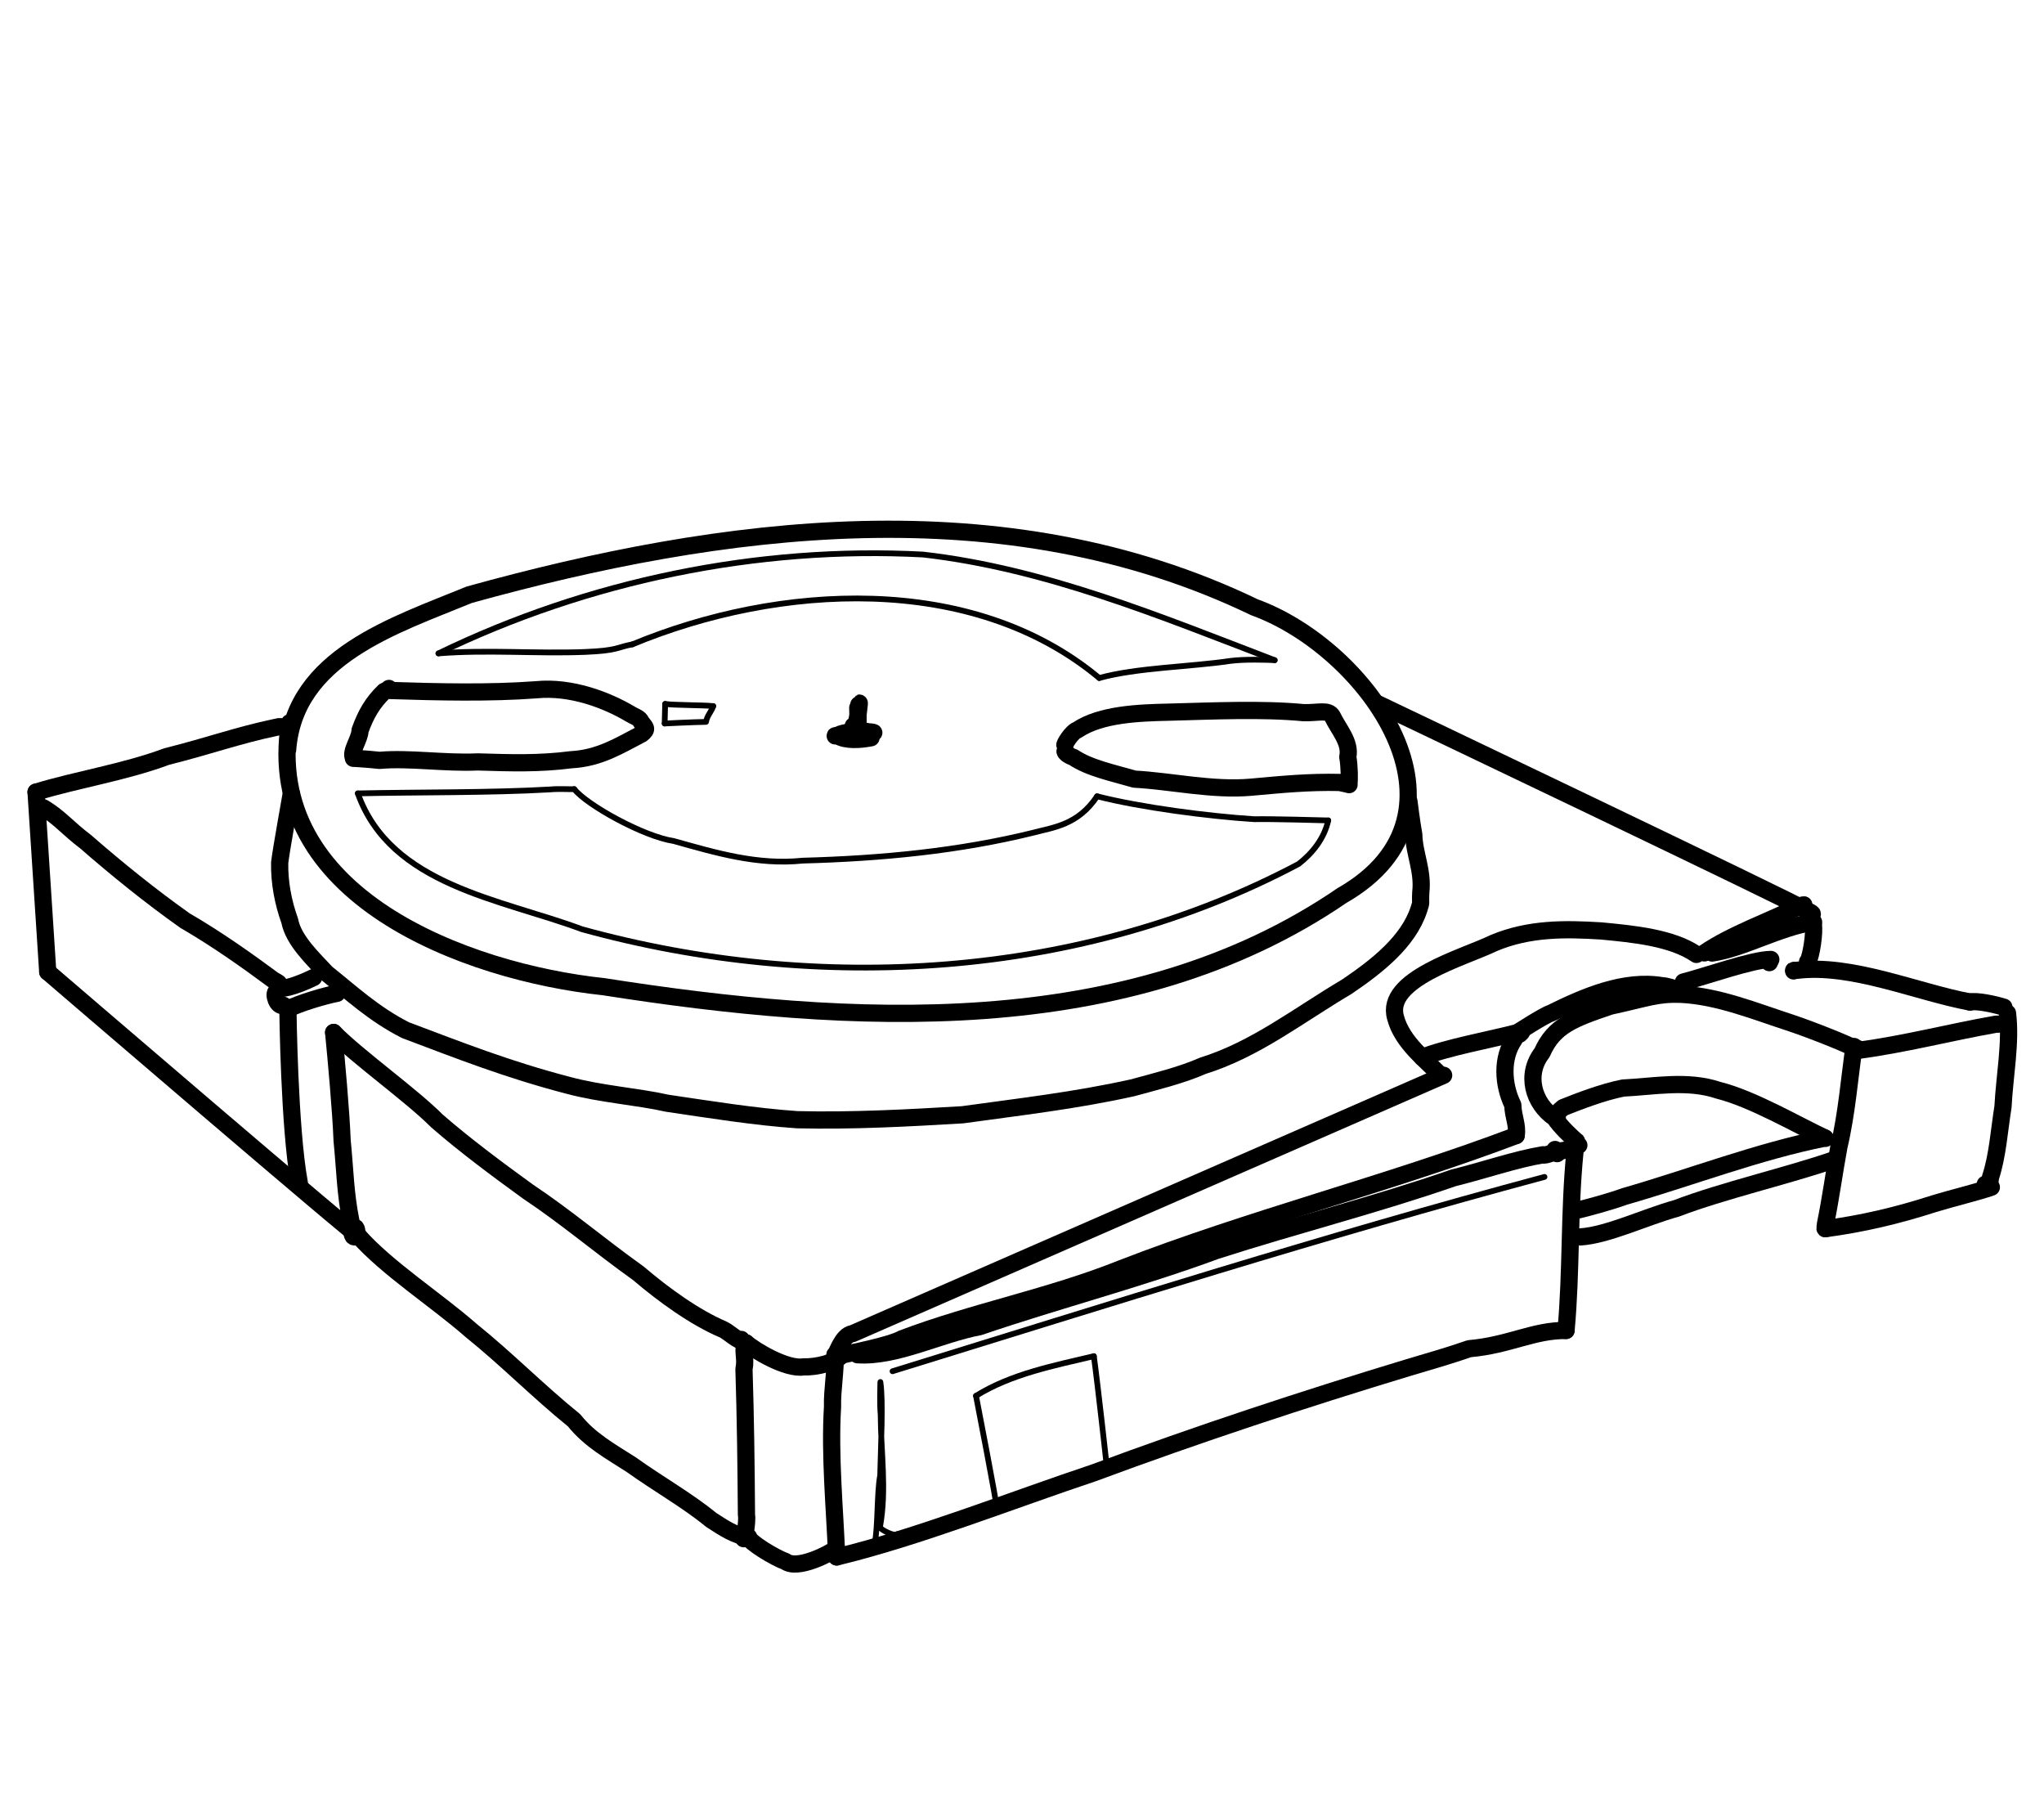 <?xml version="1.0" encoding="UTF-8" standalone="no"?>
<!-- Created by Ashley Blewer - This work is licensed under a Creative Commons Attribution 4.0 International License -->

<svg width="544" height="480" viewBox="0 0 143.933 127" version="1.1" id="svg2490" inkscape:version="1.1.2 (08b2f3d93c, 2022-04-05)" sodipodi:docname="1967-quarter-inch-3.svg"
   xmlns:inkscape="http://www.inkscape.org/namespaces/inkscape"
   xmlns:sodipodi="http://sodipodi.sourceforge.net/DTD/sodipodi-0.dtd"
   xmlns="http://www.w3.org/2000/svg"
   xmlns:svg="http://www.w3.org/2000/svg">
   <sodipodi:namedview id="namedview2492" pagecolor="#ffffff" bordercolor="#666666" borderopacity="1.0" inkscape:pageshadow="2" inkscape:pageopacity="0.0" inkscape:pagecheckerboard="0" inkscape:document-units="mm" showgrid="false" units="px" inkscape:zoom="0.90583674" inkscape:cx="272.67607" inkscape:cy="177.18425" inkscape:window-width="1848" inkscape:window-height="1136" inkscape:window-x="72" inkscape:window-y="27" inkscape:window-maximized="1" inkscape:current-layer="layer1" />
   <defs id="defs2487" />
   <g inkscape:label="Layer 1" inkscape:groupmode="layer" id="layer1">
      <g id="g12560" transform="matrix(0.309,0,0,0.309,-215.453,-109.226)">
         <g id="g1170" transform="scale(1,-1)">
            <path d="m 705.477,-533.957 c 9.5,2.898 20.066,4.496 29.765,8.102 10,2.511 16.039,4.789 24.891,6.656 0.387,-0.004 0.426,0.215 1.058,0.156" style="fill:none;stroke:#000000;stroke-width:3.923;stroke-linecap:round;stroke-linejoin:round;stroke-miterlimit:10;stroke-dasharray:none;stroke-opacity:1" id="path1172" />
         </g>
         <g id="g1174" transform="scale(1,-1)">
            <path d="m 707.094,-537.512 c 3.582,-2.066 5.652,-4.718 9.609,-7.691 7.203,-6.277 14.914,-12.516 22.735,-18.047 7.285,-4.203 14.687,-9.492 20.113,-13.52 1.289,-0.679 1.433,-0.871 1.23,-0.882" style="fill:none;stroke:#000000;stroke-width:3.923;stroke-linecap:round;stroke-linejoin:round;stroke-miterlimit:10;stroke-dasharray:none;stroke-opacity:1" id="path1176" />
         </g>
         <g id="g1178" transform="scale(1,-1)">
            <path d="m 760.266,-579.41 c -0.836,-0.402 0.14,-3.61 1.586,-3.121" style="fill:none;stroke:#000000;stroke-width:3.923;stroke-linecap:round;stroke-linejoin:round;stroke-miterlimit:10;stroke-dasharray:none;stroke-opacity:1" id="path1180" />
         </g>
         <g id="g1182" transform="scale(1,-1)">
            <path d="m 760.984,-578.707 c 2.387,0.008 6.321,1.812 7.743,2.504" style="fill:none;stroke:#000000;stroke-width:3.923;stroke-linecap:round;stroke-linejoin:round;stroke-miterlimit:10;stroke-dasharray:none;stroke-opacity:1" id="path1184" />
         </g>
         <g id="g1186" transform="scale(1,-1)">
            <path d="m 762.871,-583.391 c 2.684,1.387 8.606,3.11 11.18,3.582" style="fill:none;stroke:#000000;stroke-width:3.923;stroke-linecap:round;stroke-linejoin:round;stroke-miterlimit:10;stroke-dasharray:none;stroke-opacity:1" id="path1188" />
         </g>
         <g id="g1190" transform="scale(1,-1)">
            <path d="m 762.871,-583.391 c 0,0 0.289,-27.105 2.59,-39.57" style="fill:none;stroke:#000000;stroke-width:3.923;stroke-linecap:round;stroke-linejoin:round;stroke-miterlimit:10;stroke-dasharray:none;stroke-opacity:1" id="path1192" sodipodi:nodetypes="cc" />
         </g>
         <g id="g1194" transform="scale(1,-1)">
            <path d="m 705.477,-533.957 2.66,-40.961" style="fill:none;stroke:#000000;stroke-width:3.923;stroke-linecap:round;stroke-linejoin:round;stroke-miterlimit:10;stroke-dasharray:none;stroke-opacity:1" id="path1196" />
         </g>
         <g id="g1198" transform="scale(1,-1)">
            <path d="m 708.137,-574.918 c 0,0 73.164,-62.844 70.699,-60.035" style="fill:none;stroke:#000000;stroke-width:3.923;stroke-linecap:round;stroke-linejoin:round;stroke-miterlimit:10;stroke-dasharray:none;stroke-opacity:1" id="path1200" />
         </g>
         <g id="g1202" transform="scale(1,-1)">
            <path d="m 773.291,-588.723 c 0.618,-6.34 1.678,-17.933 1.932,-24.632 0.672,-6.735 0.715,-11.942 1.98,-18.235 0.512,-1.762 -0.269,-4.738 1.633,-3.363 -0.305,-0.109 -0.148,1.262 -0.5,1.726" style="fill:none;stroke:#000000;stroke-width:3.923;stroke-linecap:round;stroke-linejoin:round;stroke-miterlimit:10;stroke-dasharray:none;stroke-opacity:1" id="path1204" sodipodi:nodetypes="ccccc" />
         </g>
         <g id="g1206" transform="scale(1,-1)" />
         <g id="g1210" transform="scale(1,-1)">
            <path d="m 773.291,-588.723 c 5.29,-5.445 17.857,-14.414 23.525,-20.14 6.438,-5.602 13.735,-11.016 20.692,-16.063 8.769,-5.836 16.519,-12.461 25.187,-18.636 5.864,-5.004 12.942,-10.102 19.364,-12.833 1.027,-0.41 4.082,-3.218 4.136,-2.269" style="fill:none;stroke:#000000;stroke-width:3.923;stroke-linecap:round;stroke-linejoin:round;stroke-miterlimit:10;stroke-dasharray:none;stroke-opacity:1" id="path1212" sodipodi:nodetypes="cccccc" />
         </g>
         <g id="g1214" transform="scale(1,-1)">
            <path d="m 778.836,-634.953 c 6.562,-7.477 18.051,-14.848 25.797,-21.672 8.129,-6.535 15.281,-13.859 23.469,-20.477 3.543,-4.484 8.437,-7.152 12.992,-10.078 6.246,-4.472 12.797,-8.132 18.215,-12.582 2.828,-1.84 5.629,-3.73 8.531,-3.941" style="fill:none;stroke:#000000;stroke-width:3.923;stroke-linecap:round;stroke-linejoin:round;stroke-miterlimit:10;stroke-dasharray:none;stroke-opacity:1" id="path1216" />
         </g>
         <g id="g1218" transform="scale(1,-1)">
            <path d="m 866.754,-703.914 c -0.031,-1.207 0.922,3.891 0.613,5.234 -0.078,11.242 -0.207,21.946 -0.566,33.336 0.582,2.414 -0.586,4.664 0.492,5.887" style="fill:none;stroke:#000000;stroke-width:3.923;stroke-linecap:round;stroke-linejoin:round;stroke-miterlimit:10;stroke-dasharray:none;stroke-opacity:1" id="path1220" />
         </g>
         <g id="g1222" transform="scale(1,-1)">
            <path d="m 867.293,-659.457 c 1.949,-1.703 9.191,-6.078 13.078,-5.457 2.981,-0.106 7.426,0.988 8.649,2.676" style="fill:none;stroke:#000000;stroke-width:3.923;stroke-linecap:round;stroke-linejoin:round;stroke-miterlimit:10;stroke-dasharray:none;stroke-opacity:1" id="path1224" />
         </g>
         <g id="g1226" transform="scale(1,-1)">
            <path d="m 867.84,-703.703 c 0.031,-1.063 6.058,-4.735 8.375,-5.516 2.785,-2.121 10.312,1.895 11.355,2.762 0.09,0.102 0.184,0.246 0.282,0.359" style="fill:none;stroke:#000000;stroke-width:3.923;stroke-linecap:round;stroke-linejoin:round;stroke-miterlimit:10;stroke-dasharray:none;stroke-opacity:1" id="path1228" />
         </g>
         <g id="g1230" transform="scale(1,-1)">
            <path d="m 887.93,-708.219 c -0.438,11.149 -1.621,23.063 -0.95,34.188 -0.109,3.945 0.809,8.703 0.559,11.855" style="fill:none;stroke:#000000;stroke-width:3.923;stroke-linecap:round;stroke-linejoin:round;stroke-miterlimit:10;stroke-dasharray:none;stroke-opacity:1" id="path1232" />
         </g>
         <g id="g1234" transform="scale(1,-1)">
            <path d="m 1011.098,-513.758 c 0,0 96.601,-46.051 97.894,-47.191 1.113,-0.442 1.274,-0.684 1.274,-0.758" style="fill:none;stroke:#000000;stroke-width:3.923;stroke-linecap:round;stroke-linejoin:round;stroke-miterlimit:10;stroke-dasharray:none;stroke-opacity:1" id="path1236" />
         </g>
         <g id="g1238" transform="scale(1,-1)">
            <path d="m 1085.66,-570.594 c 6.207,4.223 14.844,7.278 22.039,10.785 0.84,0.274 0.664,0.149 0.531,0.079" style="fill:none;stroke:#000000;stroke-width:3.923;stroke-linecap:round;stroke-linejoin:round;stroke-miterlimit:10;stroke-dasharray:none;stroke-opacity:1" id="path1240" />
         </g>
         <g id="g1242" transform="scale(1,-1)">
            <path d="m 1110.477,-564.004 c 0.382,-1.914 -0.461,-7.305 -1.227,-8.621 l -0.07,0.016" style="fill:none;stroke:#000000;stroke-width:3.923;stroke-linecap:round;stroke-linejoin:round;stroke-miterlimit:10;stroke-dasharray:none;stroke-opacity:1" id="path1244" />
         </g>
         <g id="g1246" transform="scale(1,-1)">
            <path d="m 1087.422,-570.621 c 7.148,1.059 15.281,5.851 23.129,7.047 -0.125,0.101 -0.219,-0.145 -0.153,-0.106" style="fill:none;stroke:#000000;stroke-width:3.923;stroke-linecap:round;stroke-linejoin:round;stroke-miterlimit:10;stroke-dasharray:none;stroke-opacity:1" id="path1248" />
         </g>
         <g id="g1250" transform="scale(1,-1)">
            <path d="m 1083.852,-570.941 c -5.543,3.828 -14.461,4.664 -21.731,5.355 -8.281,0.512 -16.402,0.609 -24.445,-2.758 -6.856,-3.336 -24.953,-8.226 -22.383,-17 1.508,-5.769 7.176,-9.863 10.387,-13.297" style="fill:none;stroke:#000000;stroke-width:3.923;stroke-linecap:round;stroke-linejoin:round;stroke-miterlimit:10;stroke-dasharray:none;stroke-opacity:1" id="path1252" sodipodi:nodetypes="ccccc" />
         </g>
         <g id="g1254" transform="scale(1,-1)">
            <path d="m 887.539,-662.176 c 0.399,-0.015 1.555,4.528 4.016,4.844 l 134.695,58.852" style="fill:none;stroke:#000000;stroke-width:3.923;stroke-linecap:round;stroke-linejoin:round;stroke-miterlimit:10;stroke-dasharray:none;stroke-opacity:1" id="path1256" sodipodi:nodetypes="ccc" />
         </g>
         <g id="g1258" transform="scale(1,-1)">
            <path d="m 1021.351,-594.392 c 5.598,2.238 15.555,4.029 21.704,5.634 1.652,0.781 0.89,-0.039 0.5,-0.363" style="fill:none;stroke:#000000;stroke-width:3.923;stroke-linecap:round;stroke-linejoin:round;stroke-miterlimit:10;stroke-dasharray:none;stroke-opacity:1" id="path1260" sodipodi:nodetypes="ccc" />
         </g>
         <g id="g1262" transform="scale(1,-1)">
            <path d="m 1043.055,-588.758 c 0,0 6.133,3.969 7.601,4.414 7.758,3.828 16.719,7.727 25.383,6.274 1.938,-0.059 6.516,-2.098 5.902,-1.707 0.028,0.007 -0.011,0.062 -0.089,0.043" style="fill:none;stroke:#000000;stroke-width:3.923;stroke-linecap:round;stroke-linejoin:round;stroke-miterlimit:10;stroke-dasharray:none;stroke-opacity:1" id="path1264" sodipodi:nodetypes="ccccc" />
         </g>
         <g id="g1266" transform="scale(1,-1)">
            <path d="m 1080.898,-577.215 c 5.489,1.418 15.661,5.086 19.911,5.133 -0.086,-0.258 -0.278,-0.465 -0.34,-0.73" style="fill:none;stroke:#000000;stroke-width:3.923;stroke-linecap:round;stroke-linejoin:round;stroke-miterlimit:10;stroke-dasharray:none;stroke-opacity:1" id="path1268" />
         </g>
         <g id="g1270" transform="scale(1,-1)">
            <path d="m 1146.211,-581.785 c -12.195,2.273 -27.016,8.824 -39.637,7.207 -0.195,-0.047 -0.707,0.148 -0.578,-0.121" style="fill:none;stroke:#000000;stroke-width:3.923;stroke-linecap:round;stroke-linejoin:round;stroke-miterlimit:10;stroke-dasharray:none;stroke-opacity:1" id="path1272" />
         </g>
         <g id="g1274" transform="scale(1,-1)">
            <path d="m 1146.211,-581.785 c 1.43,0.375 5.578,-0.5 7.711,-1.176" style="fill:none;stroke:#000000;stroke-width:3.923;stroke-linecap:round;stroke-linejoin:round;stroke-miterlimit:10;stroke-dasharray:none;stroke-opacity:1" id="path1276" />
         </g>
         <g id="g1278" transform="scale(1,-1)">
            <path d="m 1154.742,-584.312 c 0.844,-6.672 -0.68,-14.418 -1.023,-21.325 -0.879,-5.508 -1.231,-11.211 -2.848,-16.082 -0.16,-1.027 -0.32,-3.949 -1.187,-1.582" style="fill:none;stroke:#000000;stroke-width:3.923;stroke-linecap:round;stroke-linejoin:round;stroke-miterlimit:10;stroke-dasharray:none;stroke-opacity:1" id="path1280" />
         </g>
         <g id="g1282" transform="scale(1,-1)">
            <path d="m 1120.645,-592.406 c 0,-0.008 -0.016,-0.067 -0.024,-0.086" style="fill:none;stroke:#000000;stroke-width:3.923;stroke-linecap:round;stroke-linejoin:round;stroke-miterlimit:10;stroke-dasharray:none;stroke-opacity:1" id="path1284" />
         </g>
         <g id="g1286" transform="scale(1,-1)">
            <path d="m 1120.672,-592.801 c 10.504,1.379 21,4.129 31.445,5.965 0.563,-0.078 1.195,0.223 1.688,-0.066" style="fill:none;stroke:#000000;stroke-width:3.923;stroke-linecap:round;stroke-linejoin:round;stroke-miterlimit:10;stroke-dasharray:none;stroke-opacity:1" id="path1288" />
         </g>
         <g id="g1290" transform="scale(1,-1)">
            <path d="m 1151.066,-623.98 c -3.195,-1.114 -9.004,-2.508 -13.121,-3.77 -8.484,-2.738 -16.339,-4.551 -24.683,-5.676" style="fill:none;stroke:#000000;stroke-width:3.923;stroke-linecap:round;stroke-linejoin:round;stroke-miterlimit:10;stroke-dasharray:none;stroke-opacity:1" id="path1292" sodipodi:nodetypes="ccc" />
         </g>
         <g id="g1294" transform="scale(1,-1)">
            <path d="m 1119.77,-591.918 c -1.032,-7.187 -1.68,-15.422 -3.438,-22.805 -1.094,-5.875 -1.863,-11.804 -3.07,-17.625 0.074,-0.32 -0.301,-1.164 0,-1.078" style="fill:none;stroke:#000000;stroke-width:3.923;stroke-linecap:round;stroke-linejoin:round;stroke-miterlimit:10;stroke-dasharray:none;stroke-opacity:1" id="path1296" />
         </g>
         <g id="g1298" transform="scale(1,-1)">
            <path d="m 1120.672,-592.801 c -0.902,0.883 -10.797,4.762 -15.207,6.223 -8.199,2.668 -16.664,6.144 -25.153,6.555 -5.55,0.175 -7.529,-0.855 -16.058,-2.7 -8.398,-2.848 -12.867,-4.453 -15.586,-10.625 -3.859,-4.957 -2.016,-11.55 2.902,-14.871 1.024,-1.691 4.239,-4.773 4.926,-5.234 0.192,-0.129 0.024,-0.938 0.563,-0.965" style="fill:none;stroke:#000000;stroke-width:3.923;stroke-linecap:round;stroke-linejoin:round;stroke-miterlimit:10;stroke-dasharray:none;stroke-opacity:1" id="path1300" sodipodi:nodetypes="ccccccsc" />
         </g>
         <g id="g1302" transform="scale(1,-1)">
            <path d="m 1042.324,-590.316 c -2.894,-4.157 -2.617,-10.231 -0.308,-14.95 0.058,-2.679 1.168,-4.593 0.761,-6.937" style="fill:none;stroke:#000000;stroke-width:3.923;stroke-linecap:round;stroke-linejoin:round;stroke-miterlimit:10;stroke-dasharray:none;stroke-opacity:1" id="path1304" sodipodi:nodetypes="ccc" />
         </g>
         <g id="g1306" transform="scale(1,-1)">
            <path d="m 892.668,-662.148 c 8.836,-0.571 18.625,4.648 27.793,6.39 17.859,6.078 36.301,10.84 53.941,17.344 18.098,5.82 36.453,10.441 54.078,16.566 7.028,1.735 14.067,4.2 20.442,5.266 0.344,-0.441 3.144,1.129 3.18,0.254" style="fill:none;stroke:#000000;stroke-width:3.923;stroke-linecap:round;stroke-linejoin:round;stroke-miterlimit:10;stroke-dasharray:none;stroke-opacity:1" id="path1308" />
         </g>
         <g id="g1310" transform="scale(1,-1)">
            <path d="m 1042.777,-612.203 c -28.929,-10.961 -60.601,-18.906 -89.953,-30.313 -16.312,-6.539 -33.664,-9.789 -50.027,-15.996 -2.375,-1.394 -11.754,-3.284 -13.777,-3.726" style="fill:none;stroke:#000000;stroke-width:3.923;stroke-linecap:round;stroke-linejoin:round;stroke-miterlimit:10;stroke-dasharray:none;stroke-opacity:1" id="path1312" sodipodi:nodetypes="cccc" />
         </g>
         <g id="g1314" transform="scale(1,-1)">
            <path d="m 1051.641,-615.383 c -0.36,-0.527 2.414,-0.429 3.601,0.332" style="fill:none;stroke:#000000;stroke-width:3.923;stroke-linecap:round;stroke-linejoin:round;stroke-miterlimit:10;stroke-dasharray:none;stroke-opacity:1" id="path1316" />
         </g>
         <g id="g1318" transform="scale(1,-1)">
            <path d="m 1113.172,-612.773 c -6.34,2.965 -16.481,8.921 -24.324,10.886 -7.067,2.379 -14.703,0.836 -21.707,0.504 -4.723,-0.941 -10.082,-3.019 -13.664,-4.453 -0.262,-0.215 -2.969,-2.445 -1.329,-2.437" style="fill:none;stroke:#000000;stroke-width:3.923;stroke-linecap:round;stroke-linejoin:round;stroke-miterlimit:10;stroke-dasharray:none;stroke-opacity:1" id="path1320" sodipodi:nodetypes="ccccc" />
         </g>
         <g id="g1322" transform="scale(1,-1)">
            <path d="m 1056.152,-616.141 c -1.336,-13.454 -0.771,-27.012 -2.011,-40.472" style="fill:none;stroke:#000000;stroke-width:3.923;stroke-linecap:round;stroke-linejoin:round;stroke-miterlimit:10;stroke-dasharray:none;stroke-opacity:1" id="path1324" />
         </g>
         <g id="g1326" transform="scale(1,-1)">
            <path d="m 1056.402,-629.293 c 2.813,0.664 7.715,2 11.102,3.219 15.184,4.371 30.324,10.238 45.668,13.301 0.035,-0.016 0.039,-0.059 0.062,-0.079" style="fill:none;stroke:#000000;stroke-width:3.923;stroke-linecap:round;stroke-linejoin:round;stroke-miterlimit:10;stroke-dasharray:none;stroke-opacity:1" id="path1328" />
         </g>
         <g id="g1330" transform="scale(1,-1)">
            <path d="m 1115.331,-617.684 c -10.75,-3.722 -25.386,-7.043 -36.05,-11.125 -7.117,-1.961 -15.601,-6.082 -21.859,-6.496 0.082,-0.023 0.152,0.012 0.234,0.02" style="fill:none;stroke:#000000;stroke-width:3.923;stroke-linecap:round;stroke-linejoin:round;stroke-miterlimit:10;stroke-dasharray:none;stroke-opacity:1" id="path1332" sodipodi:nodetypes="cccc" />
         </g>
         <g id="g1334" transform="scale(1,-1)">
            <path d="m 887.93,-708.219 c 18.203,4.356 40.418,13.117 58.547,19.153 23.671,8.793 47.781,16.742 71.871,24.035 4.59,1.347 9.113,2.66 13.75,4.261 9.168,0.807 14.534,4.194 22.043,4.157" style="fill:none;stroke:#000000;stroke-width:3.923;stroke-linecap:round;stroke-linejoin:round;stroke-miterlimit:10;stroke-dasharray:none;stroke-opacity:1" id="path1336" sodipodi:nodetypes="ccccc" />
         </g>
         <g id="g1338" transform="scale(1,-1)">
            <path d="m 763.25,-518.16 c -6.344,-39.406 40.082,-56.789 71.617,-60.137 55.778,-8.738 119.414,-12.598 168.219,20.781 32.652,18.688 5.878,56.316 -19.955,65.674 -57.143,27.517 -121.697,18.717 -178.928,2.854 -16.98,-6.992 -39.839,-14.108 -41.398,-35.366" style="fill:none;stroke:#000000;stroke-width:3.923;stroke-linecap:round;stroke-linejoin:round;stroke-miterlimit:10;stroke-dasharray:none;stroke-opacity:1" id="path1340" sodipodi:nodetypes="cccccc" />
         </g>
         <g id="g1342" transform="scale(1,-1)">
            <path d="m 763.637,-534.281 c -0.137,-0.949 -2.285,-12.653 -2.645,-15.774 -0.074,-4.425 0.746,-8.949 2.289,-13.218 0.84,-4.465 5.332,-8.645 8.391,-11.942 5.711,-4.547 10.746,-9.299 17.98,-12.973 12.266,-4.624 23.237,-8.959 37.043,-12.562 7.582,-2.043 15.891,-2.57 22.571,-4.086 9.609,-1.418 20.039,-3.105 29.675,-3.762 12.582,-0.304 25.621,0.407 37.672,1.125 13.227,1.84 25.5,3.219 38.688,6.133 5.254,1.445 11.172,2.863 16.039,5.016 12.07,3.765 21.73,11.453 32.836,18.023 6.879,4.656 14.008,10.242 16.429,17.613 0.657,1.989 0.282,1.051 0.434,3.879 0.563,4.954 -1.504,8.778 -1.598,13.188 -0.457,2.406 -1.104,7.573 -1.104,7.573" style="fill:none;stroke:#000000;stroke-width:3.923;stroke-linecap:round;stroke-linejoin:round;stroke-miterlimit:10;stroke-dasharray:none;stroke-opacity:1" id="path1344" sodipodi:nodetypes="cccccccccccccccc" />
         </g>
         <g id="g1346" transform="scale(1,-1)">
            <path d="m 786.105,-510.801 c 10.957,-0.363 22.891,-0.621 33.305,0.16 8.063,0.805 16.227,-2.402 21.449,-5.507 0.93,-0.59 2.243,-0.918 2.493,-1.797 0.914,-1.274 1.703,-1.578 0.121,-2.782 -5.047,-2.597 -9.512,-5.511 -16.106,-5.859 -7.285,-0.934 -13.722,-0.723 -21.285,-0.492 -7.273,-0.356 -15.687,0.957 -22.316,0.351 -2.809,0.317 -6.578,0.524 -5.918,0.454 -0.879,1.574 1.402,4.269 1.464,6.371 1.333,3.691 2.809,6.269 5.489,8.879 0.965,0.476 1.195,0.652 1.109,0.687" style="fill:none;stroke:#000000;stroke-width:3.923;stroke-linecap:round;stroke-linejoin:round;stroke-miterlimit:10;stroke-dasharray:none;stroke-opacity:1" id="path1348" />
         </g>
         <g id="g1350" transform="scale(1,-1)">
            <path d="m 939.969,-523.254 c -0.352,-0.058 1.535,3.051 2.781,3.445 5.355,3.606 14.027,3.918 20.906,4.067 10.074,0.262 21.289,0.785 30.641,-0.113 3.305,-0.106 5.683,0.816 6.59,-0.825 1.418,-3 4.215,-5.886 3.523,-9.265 0.379,-2.176 0.414,-5.383 0.227,-6.293 0.238,-0.082 -0.117,0.074 -2.114,0.48 -7.011,0.156 -13.054,-0.437 -20.125,-1.078 -8.816,-0.793 -18.48,1.414 -26.609,1.832 -5.039,1.465 -10.285,2.539 -13.894,4.961 0.062,-0.016 -1.743,0.613 -1.93,1.355" style="fill:none;stroke:#000000;stroke-width:3.923;stroke-linecap:round;stroke-linejoin:round;stroke-miterlimit:10;stroke-dasharray:none;stroke-opacity:1" id="path1352" />
         </g>
         <g id="g1354" transform="scale(1,-1)">
            <path d="m 892.969,-514.055 c 0.472,2.059 -0.672,-4.965 -0.27,-5.078 0.285,-0.711 -0.074,7.828 0.071,2.867 -0.079,-0.808 -0.301,-2.382 -1.059,-2.605" style="fill:none;stroke:#000000;stroke-width:3.923;stroke-linecap:round;stroke-linejoin:round;stroke-miterlimit:10;stroke-dasharray:none;stroke-opacity:1" id="path1356" />
         </g>
         <g id="g1358" transform="scale(1,-1)">
            <path d="m 888.34,-520.918 c 0.969,0.527 4.871,1.188 6.781,0.703 3.977,-0.234 -2.5,-0.84 -3.984,-0.875 -2,0.004 -5.883,-0.328 -1.735,0.313 1.754,0.355 6.575,0.691 6.352,-0.801 -2.418,-0.473 -5.734,-0.699 -7.543,0.418" style="fill:none;stroke:#000000;stroke-width:3.923;stroke-linecap:round;stroke-linejoin:round;stroke-miterlimit:10;stroke-dasharray:none;stroke-opacity:1" id="path1360" />
         </g>
         <g id="g1362" transform="scale(1,-1)">
            <path d="m 778.801,-534.25 c 7.514,-21.047 32.765,-24.084 51.087,-30.954 53.656,-14.79 113.777,-11.424 163.312,14.877 3.203,2.476 5.87,5.888 6.749,9.918" style="fill:none;stroke:#000000;stroke-width:1.308;stroke-linecap:round;stroke-linejoin:round;stroke-miterlimit:10;stroke-dasharray:none;stroke-opacity:1" id="path1364" sodipodi:nodetypes="cccccccccc" />
         </g>
         <g id="g1366" transform="scale(1,-1)">
            <path d="m 778.801,-534.25 c 13.582,0.301 30.394,0.117 43.816,0.902 1.871,0.192 5,-0.007 5.504,0.075" style="fill:none;stroke:#000000;stroke-width:1.308;stroke-linecap:round;stroke-linejoin:round;stroke-miterlimit:10;stroke-dasharray:none;stroke-opacity:1" id="path1368" sodipodi:nodetypes="ccc" />
         </g>
         <g id="g1370" transform="scale(1,-1)">
            <path d="m 828.121,-533.273 c 2.856,-3.625 15.824,-10.817 22.652,-11.825 9.52,-2.66 19.086,-5.547 29.422,-4.472 18.094,0.492 35.672,2.195 52.684,6.402 4.375,1.18 10.027,1.688 14.394,8.258" style="fill:none;stroke:#000000;stroke-width:1.308;stroke-linecap:round;stroke-linejoin:round;stroke-miterlimit:10;stroke-dasharray:none;stroke-opacity:1" id="path1372" />
         </g>
         <g id="g1374" transform="scale(1,-1)">
            <path d="m 947.273,-534.91 c 9.989,-2.555 25.489,-4.563 35.829,-5.219 3.828,0.094 14.757,-0.234 16.847,-0.28" style="fill:none;stroke:#000000;stroke-width:1.308;stroke-linecap:round;stroke-linejoin:round;stroke-miterlimit:10;stroke-dasharray:none;stroke-opacity:1" id="path1376" sodipodi:nodetypes="ccc" />
         </g>
         <g id="g1378" transform="scale(1,-1)">
            <path d="m 797.172,-502.355 c 11.113,0.889 22.275,-0.101 33.388,0.329 7.563,0.304 7.235,1.074 10.831,1.737" style="fill:none;stroke:#000000;stroke-width:1.308;stroke-linecap:round;stroke-linejoin:round;stroke-miterlimit:10;stroke-dasharray:none;stroke-opacity:1" id="path1380" sodipodi:nodetypes="ccc" />
         </g>
         <g id="g1382" transform="scale(1,-1)">
            <path d="m 841.391,-500.289 c 33.23,13.789 77.398,16.491 106.375,-7.676" style="fill:none;stroke:#000000;stroke-width:1.308;stroke-linecap:round;stroke-linejoin:round;stroke-miterlimit:10;stroke-dasharray:none;stroke-opacity:1" id="path1384" sodipodi:nodetypes="cccccc" />
         </g>
         <g id="g1386" transform="scale(1,-1)">
            <path d="m 797.172,-502.355 c 34.036,16.506 72.692,24.526 110.435,22.525 27.924,-3.19 54.113,-14.112 80.139,-24.068" style="fill:none;stroke:#000000;stroke-width:1.308;stroke-linecap:round;stroke-linejoin:round;stroke-miterlimit:10;stroke-dasharray:none;stroke-opacity:1" id="path1388" />
         </g>
         <g id="g1390" transform="scale(1,-1)">
            <path d="m 947.766,-507.965 c 8.484,2.371 20.882,2.547 29.839,3.895 3.207,0.422 8.34,0.269 10.141,0.172" style="fill:none;stroke:#000000;stroke-width:1.308;stroke-linecap:round;stroke-linejoin:round;stroke-miterlimit:10;stroke-dasharray:none;stroke-opacity:1" id="path1392" sodipodi:nodetypes="ccc" />
         </g>
         <g id="g1394" transform="scale(1,-1)">
            <path d="m 848.727,-518.324 c 0,0 6.468,0.326 9.429,0.366 0.21,1.396 1.263,2.388 1.642,3.599" style="fill:none;stroke:#000000;stroke-width:1.308;stroke-linecap:round;stroke-linejoin:round;stroke-miterlimit:10;stroke-dasharray:none;stroke-opacity:1" id="path1396" sodipodi:nodetypes="ccc" />
         </g>
         <g id="g1398" transform="scale(1,-1)">
            <path d="m 859.797,-514.359 c -2.277,0.246 -8.938,0.187 -10.957,0.492" style="fill:none;stroke:#000000;stroke-width:1.308;stroke-linecap:round;stroke-linejoin:round;stroke-miterlimit:10;stroke-dasharray:none;stroke-opacity:1" id="path1400" sodipodi:nodetypes="cc" />
         </g>
         <g id="g1402" transform="scale(1,-1)">
            <path d="m 848.84,-513.867 -0.113,-4.457" style="fill:none;stroke:#000000;stroke-width:1.308;stroke-linecap:round;stroke-linejoin:round;stroke-miterlimit:10;stroke-dasharray:none;stroke-opacity:1" id="path1404" sodipodi:nodetypes="cc" />
         </g>
         <g id="g1406" transform="scale(1,-1)">
            <path d="m 896.593,-704.953 c 0.762,3.031 0.497,11.488 1.247,15.281 0.137,6.551 0.726,16.801 0.047,21.317 -0.024,-0.829 -0.16,-5.254 0.062,-7.36 0.039,-8.656 1.41,-17.219 -0.156,-25.719 0.019,-0.5 3.431,-2.31 4.064,-1.564" style="fill:none;stroke:#000000;stroke-width:1.308;stroke-linecap:round;stroke-linejoin:round;stroke-miterlimit:10;stroke-dasharray:none;stroke-opacity:1" id="path1408" sodipodi:nodetypes="cccccc" />
         </g>
         <g id="g1410" transform="scale(1,-1)">
            <path d="m 900.656,-665.906 c 49.375,15.253 98.654,30.886 148.578,44.277" style="fill:none;stroke:#000000;stroke-width:1.308;stroke-linecap:round;stroke-linejoin:round;stroke-miterlimit:10;stroke-dasharray:none;stroke-opacity:1" id="path1412" />
         </g>
         <g id="g1414" transform="scale(1,-1)">
            <path d="m 919.68,-671.512 c 0,0 5.097,-26.258 4.593,-24.94" style="fill:none;stroke:#000000;stroke-width:1.308;stroke-linecap:round;stroke-linejoin:round;stroke-miterlimit:10;stroke-dasharray:none;stroke-opacity:1" id="path1416" sodipodi:nodetypes="cc" />
         </g>
         <g id="g1418" transform="scale(1,-1)">
            <path d="m 919.68,-671.512 c 8.019,4.995 17.778,6.885 26.855,9.039" style="fill:none;stroke:#000000;stroke-width:1.308;stroke-linecap:round;stroke-linejoin:round;stroke-miterlimit:10;stroke-dasharray:none;stroke-opacity:1" id="path1420" sodipodi:nodetypes="cc" />
         </g>
         <g id="g1422" transform="scale(1,-1)">
            <path d="m 946.535,-662.473 c 0.935,-6.847 2.975,-25.357 2.975,-25.357" style="fill:none;stroke:#000000;stroke-width:1.308;stroke-linecap:round;stroke-linejoin:round;stroke-miterlimit:10;stroke-dasharray:none;stroke-opacity:1" id="path1424" sodipodi:nodetypes="cc" />
         </g>
      </g>
   </g>
</svg>
